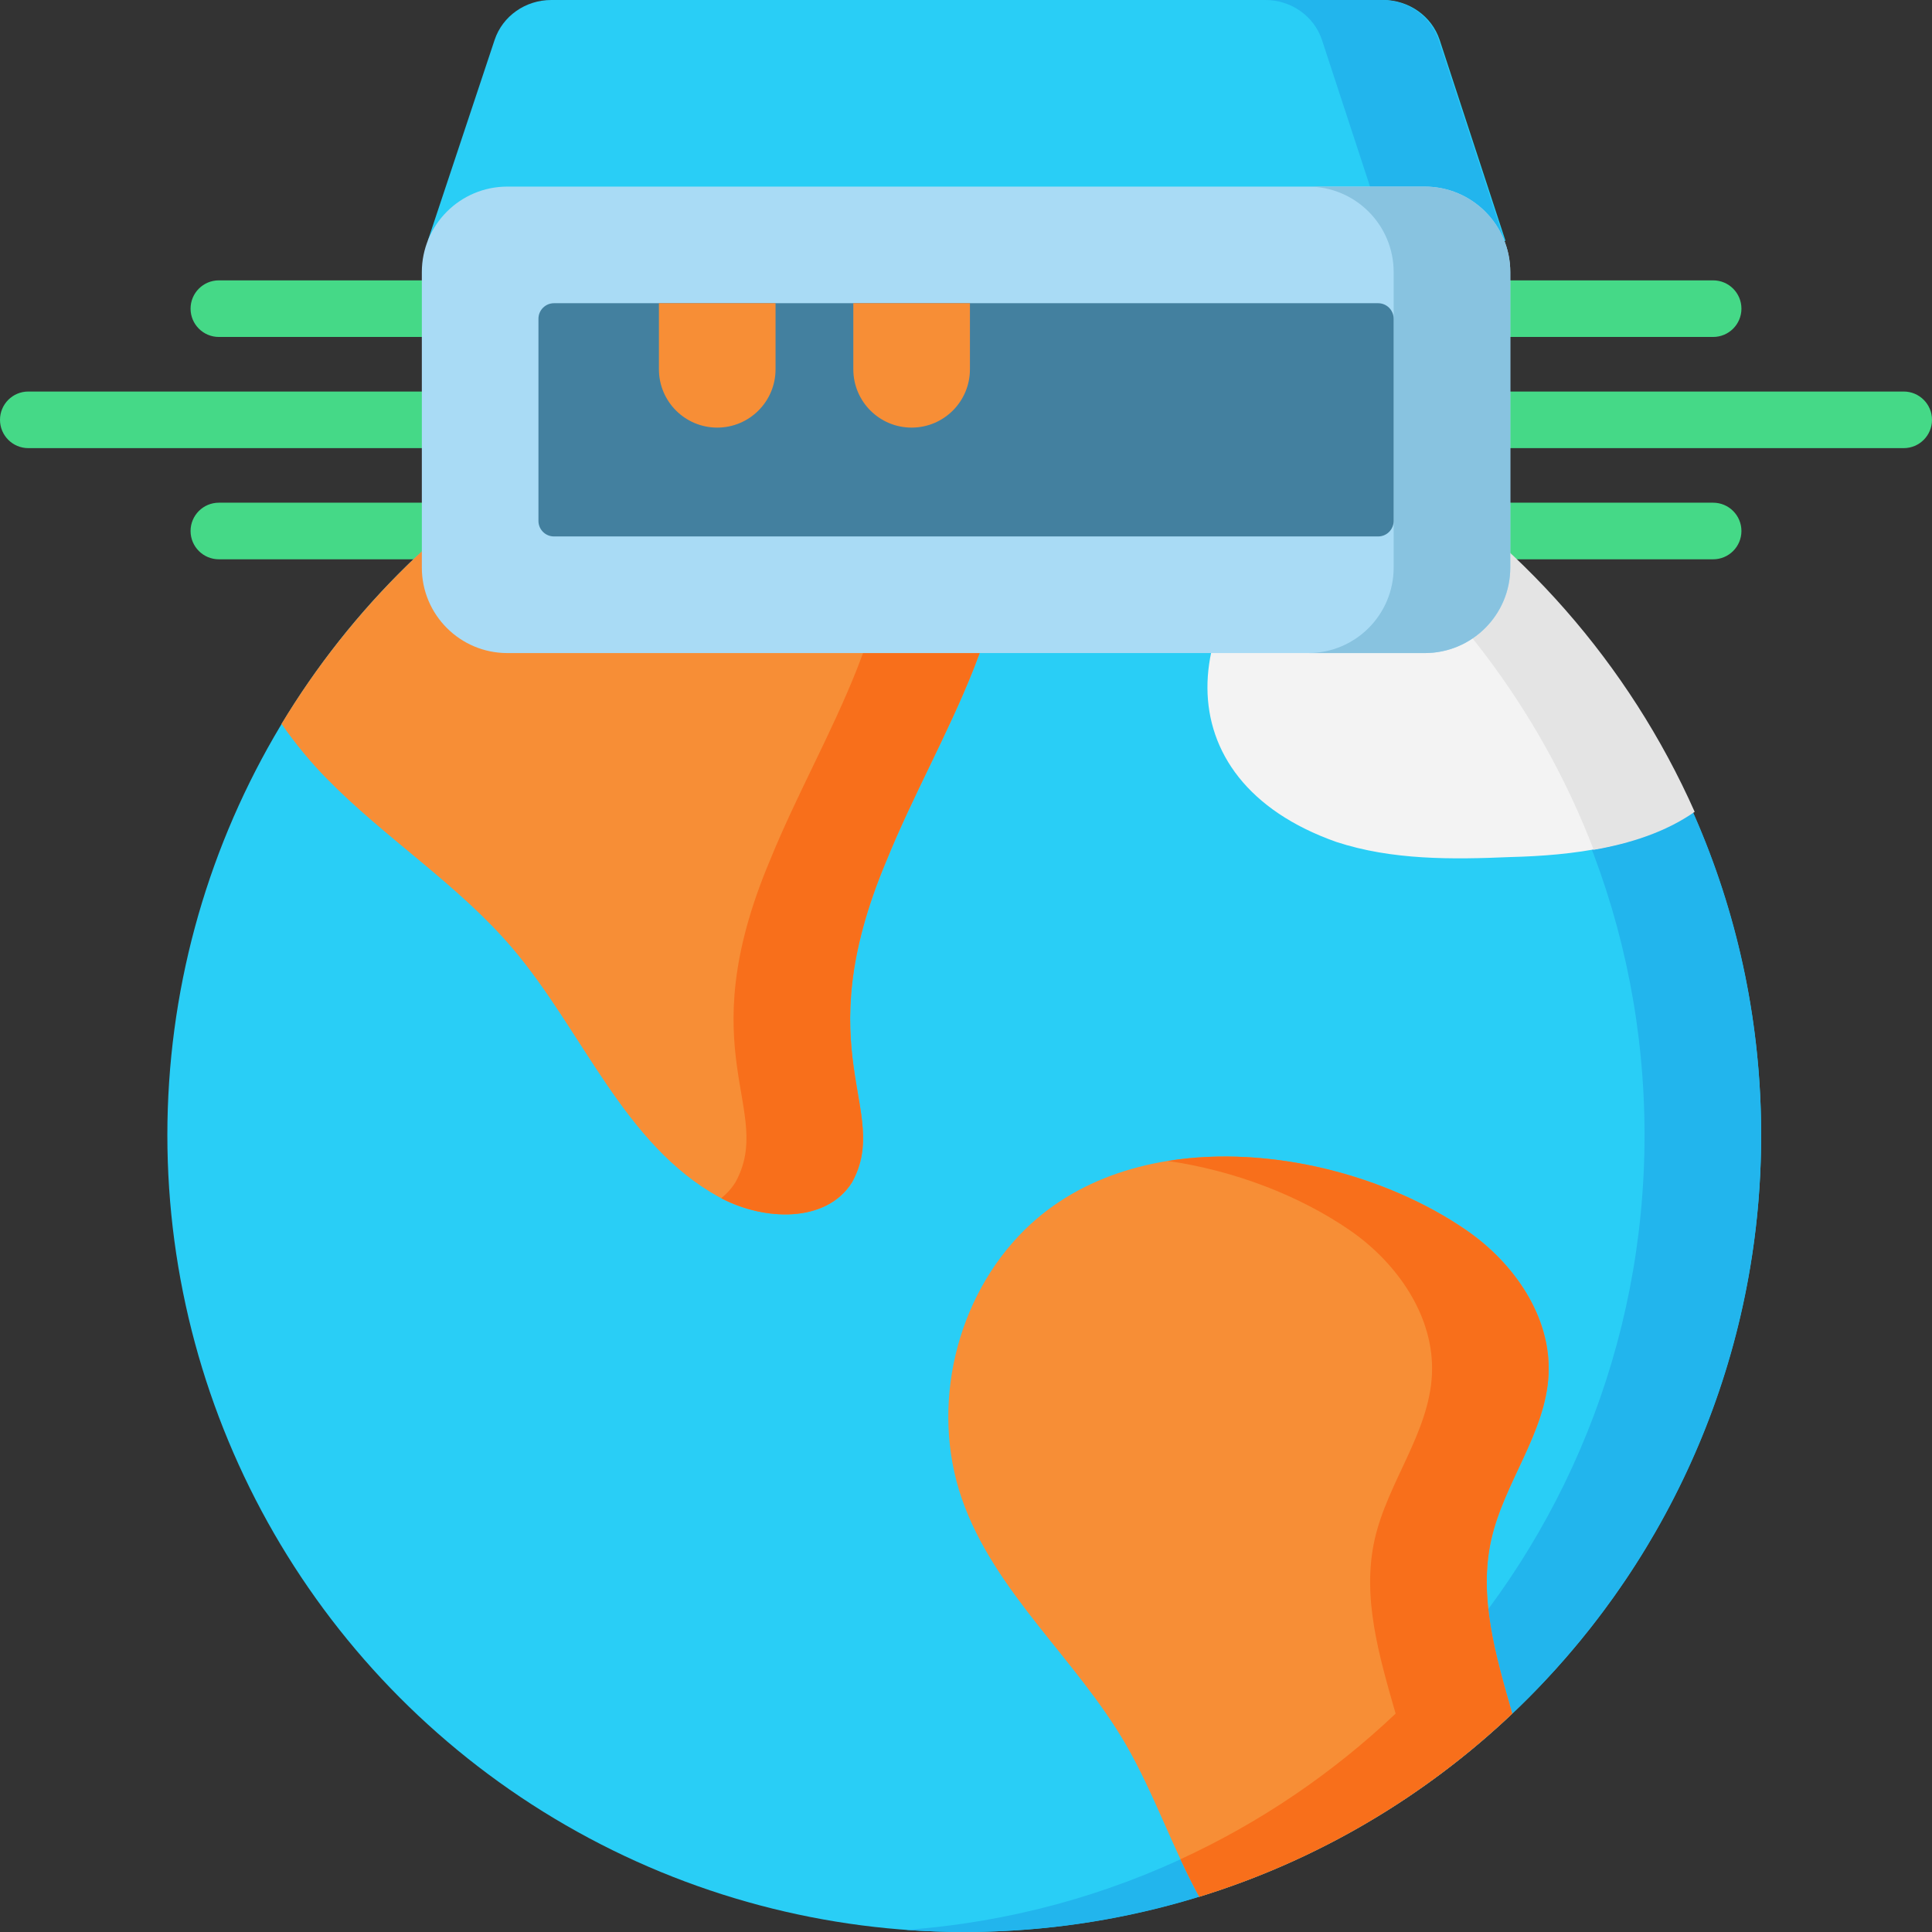 <svg id="Layer_1" enable-background="new 0 0 512 512" height="512" viewBox="0 0 512 512" width="512" xmlns="http://www.w3.org/2000/svg"><rect x="0" y="0" width="512" height="512" fill="#333333" stroke="none"/><g><g fill="#45d987"><path d="m453.997 133.221h-73.463c-4.143 0-7.5 3.357-7.5 7.5s3.357 7.5 7.5 7.5h73.463c4.143 0 7.5-3.357 7.5-7.5s-3.357-7.5-7.5-7.5z"/><path d="m380.534 89.298h73.463c4.143 0 7.5-3.357 7.5-7.5s-3.357-7.5-7.5-7.5h-73.463c-4.143 0-7.5 3.357-7.5 7.5s3.358 7.5 7.5 7.5z"/><path d="m504.5 103.76h-123.966c-4.143 0-7.5 3.357-7.5 7.5s3.357 7.5 7.5 7.5h123.966c4.143 0 7.5-3.357 7.5-7.5s-3.357-7.5-7.5-7.5z"/><path d="m129.912 133.221h-71.909c-4.143 0-7.5 3.357-7.5 7.5s3.357 7.5 7.5 7.5h71.909c4.143 0 7.5-3.357 7.5-7.5s-3.357-7.5-7.5-7.5z"/><path d="m129.912 74.298h-71.909c-4.143 0-7.5 3.357-7.5 7.5s3.357 7.5 7.5 7.5h71.909c4.143 0 7.5-3.357 7.5-7.5s-3.357-7.5-7.5-7.5z"/><path d="m129.912 103.76h-122.412c-4.143 0-7.5 3.357-7.5 7.5s3.357 7.5 7.5 7.5h122.412c4.143 0 7.5-3.357 7.5-7.5s-3.357-7.5-7.5-7.5z"/></g><circle cx="255.538" cy="300.813" fill="#29cef6" r="211.187"/><path d="m255.538 89.626c-5.198 0-10.349.196-15.453.565 109.42 7.914 195.734 99.184 195.734 210.622s-86.315 202.708-195.734 210.622c5.104.369 10.255.565 15.453.565 116.635 0 211.187-94.552 211.187-211.187s-94.551-211.187-211.187-211.187z" fill="#22b5ed"/><path d="m271.92 104.462c-.01 24.849-4.758 49.688-13.894 72.8-6.855 17.306-16.104 33.574-23.102 50.819-21.571 51.209 1.408 66.09-9.115 85.235-6.937 11.058-23.811 10.215-35.26 3.915-25.26-13.894-36.061-43.974-54.744-65.936-14.49-17.029-33.862-29.196-49.472-45.207-3.71-3.802-7.893-8.725-11.726-14.254 36.976-61.249 104.175-102.213 180.932-102.213 4.912 0 9.783.164 14.614.504 1.294 3.967 1.808 8.746 1.767 14.337z" fill="#f78e36"/><path d="m270.152 90.126c-4.83-.339-9.701-.504-14.613-.504-5.471 0-10.891.215-16.256.624 1.267 3.944 1.773 8.68 1.732 14.216-.01 24.849-4.758 49.688-13.894 72.8-6.855 17.306-16.104 33.574-23.102 50.819-21.571 51.209 1.408 66.09-9.116 85.235-1.049 1.672-2.329 3.068-3.779 4.219 11.431 6.017 27.862 6.657 34.685-4.219 10.523-19.146-12.455-34.026 9.116-85.235 6.998-17.244 16.247-33.512 23.102-50.819 9.136-23.112 13.884-47.951 13.894-72.8.04-5.591-.474-10.37-1.769-14.336z" fill="#f86f1b"/><path d="m395.21 407.965c-3.432 15.271 1.13 30.727 5.549 46.163-23.267 22.054-51.548 38.856-82.944 48.537-7.04-12.836-12.075-27.593-19.423-40.305-13.123-22.712-34.92-40.408-43.501-65.206-8.427-24.366-1.624-53.316 16.782-71.362 29.916-29.34 84.814-21.951 117.032.298 12.558 8.674 22.383 22.855 21.684 38.096-.72 15.507-11.767 28.631-15.179 43.779z" fill="#f78e36"/><path d="m410.388 364.186c.699-15.24-9.126-29.422-21.684-38.096-21.131-14.593-52.019-22.792-79.215-18.429 17.736 2.564 34.968 9.216 48.31 18.429 12.558 8.674 22.383 22.856 21.684 38.096-.719 15.508-11.767 28.631-15.179 43.779-3.432 15.271 1.13 30.727 5.549 46.163-16.663 15.794-35.908 28.876-57.017 38.596 1.579 3.393 3.216 6.727 4.979 9.941 31.396-9.681 59.677-26.483 82.944-48.537-4.419-15.436-8.982-30.892-5.549-46.163 3.412-15.148 14.459-28.272 15.178-43.779z" fill="#f86f1b"/><path d="m448.628 215.142c-13.442 9.413-32.135 11.582-48.301 11.983-15.528.668-31.426.843-46.194-4.008-47.037-16.597-42.083-62.205-5.827-89.397 5.591-4.275 11.52-8.663 17.635-12.969 36.257 22.269 65.268 55.185 82.687 94.391z" fill="#f3f3f3"/><path d="m366.417 120.75c-5.13 3.613-10.117 7.28-14.895 10.893 31.652 23.688 56.432 56.048 70.822 93.559 9.667-1.669 19.073-4.677 26.76-10.06-17.419-39.206-46.431-72.122-82.687-94.392z" fill="#e4e4e4"/><path d="m398.983 63.84h-285.628l17.729-53.281c2.102-6.294 8.16-10.559 14.99-10.559h220.459c6.83 0 12.888 4.265 14.989 10.559z" fill="#29cef6"/><path d="m381.232 10.559c-2.101-6.294-8.159-10.559-14.989-10.559h-30.905c6.83 0 12.888 4.265 14.989 10.559l17.462 53.281h30.905z" fill="#22b5ed"/><path d="m377.575 173.07h-243.122c-12.517 0-22.664-10.147-22.664-22.664v-78.293c0-12.517 10.147-22.664 22.664-22.664h243.123c12.517 0 22.664 10.147 22.664 22.664v78.294c-.001 12.516-10.148 22.663-22.665 22.663z" fill="#a9dbf5"/><path d="m377.575 49.449h-30.905c12.517 0 22.664 10.147 22.664 22.664v78.294c0 12.517-10.147 22.664-22.664 22.664h30.905c12.517 0 22.664-10.147 22.664-22.664v-78.294c0-12.517-10.147-22.664-22.664-22.664z" fill="#88c3e0"/><path d="m142.694 138.044v-53.569c0-2.276 1.845-4.121 4.121-4.121h218.398c2.276 0 4.121 1.845 4.121 4.121v53.569c0 2.276-1.845 4.121-4.121 4.121h-218.398c-2.276 0-4.121-1.845-4.121-4.121z" fill="#43809f"/><g fill="#f78e36"><path d="m190.075 113.32c-8.534 0-15.453-6.918-15.453-15.453v-17.513h30.905v17.513c.001 8.535-6.917 15.453-15.452 15.453z"/><path d="m241.591 113.32c-8.534 0-15.453-6.918-15.453-15.453v-17.513h30.905v17.513c.001 8.535-6.917 15.453-15.452 15.453z"/></g></g></svg>